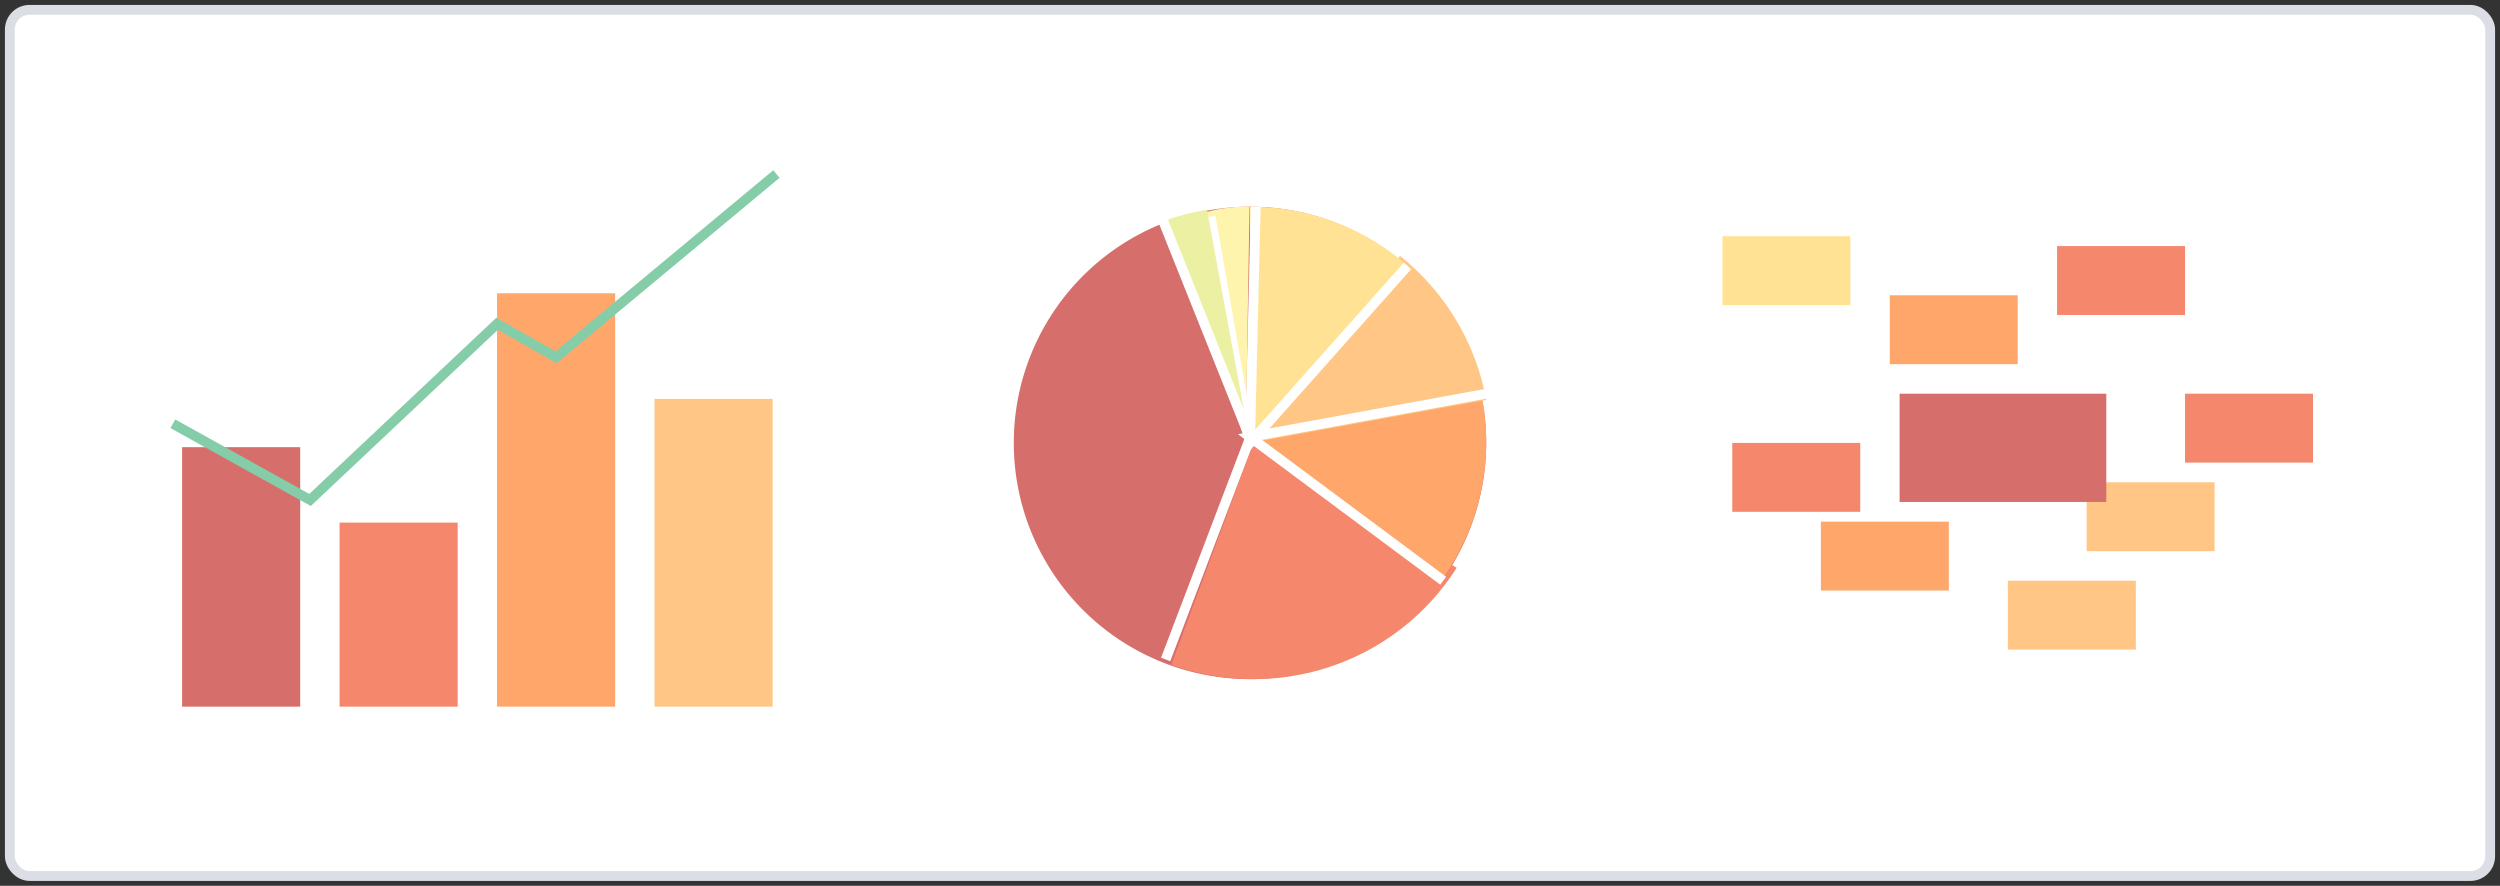 <svg xmlns="http://www.w3.org/2000/svg" viewBox="0 0 254 90" class="design-iconfont">
  <rect x="0" y="0" width="254" height="90" fill="#333333" stroke="none"/>
  <g transform="translate(1 1)" fill="none" fill-rule="evenodd">
    <rect stroke="#DCDEE5" fill="#FFF" width="252" height="88" rx="2"/>
    <path fill="#D66F6B" d="M24 0A24 24 0 1 0 24 48A24 24 0 1 0 24 0Z" transform="translate(102 20)"/>
    <path d="M24.348,24 L45,36.686 C40.704,43.48 33.061,48 24.348,48 C21.415,48 18.603,47.488 16,46.549 L24.348,24 Z" fill="#F5876C" transform="translate(102 20)"/>
    <path d="M47.483,19 C47.822,20.597 48,22.252 48,23.949 C48,29.202 46.292,34.059 43.398,38 L24,23.949 Z" fill="#FFA66B" transform="translate(102 20)"/>
    <path d="M39.247,5 C43.74,8.595 46.93,13.743 48,19.629 L24,24 Z" fill="#FFC685" transform="translate(102 20)"/>
    <path d="M24,0 C30.132,0 35.732,2.256 40,5.975 L24,24 Z" fill="#FFE294" transform="translate(102 20)"/>
    <path d="M23.5,0 C23.651,0 23.801,0.002 23.951,0.007 L23.557,24 L16.792,1.626 C18.872,0.576 21.134,0 23.5,0 Z" fill="#FFF4AD" transform="translate(102 20)"/>
    <path stroke="#FFF" d="M20 1L24 24" transform="translate(102 20)"/>
    <path d="M19.631,0.31 L24,24 L15.353,1.415 C16.727,0.921 18.157,0.549 19.631,0.31 Z" fill="#EBF0A3" transform="translate(102 20)"/>
    <path stroke="#FFF" d="M15 1L24 23.513 15.432 46" transform="translate(102 20)"/>
    <path stroke="#FFF" d="M24.578 0L24 24 40 6.019" transform="translate(102 20)"/>
    <path stroke="#FFF" d="M48 19L24 23.401 43.626 38" transform="translate(102 20)"/>
    <g>
      <path fill="#FFA66B" d="M17 6H30V13H17z" transform="translate(174 23)"/>
      <path fill="#FFE294" d="M0 0H13V7H0z" transform="translate(174 23)"/>
      <path fill="#F5876C" d="M1 21H14V28H1z" transform="translate(174 23)"/>
      <path fill="#F5876C" d="M47 16H60V23H47z" transform="translate(174 23)"/>
      <path fill="#FFC685" d="M37 25H50V32H37z" transform="translate(174 23)"/>
      <path fill="#FFC685" d="M29 35H42V42H29z" transform="translate(174 23)"/>
      <path fill="#FFA66B" d="M10 29H23V36H10z" transform="translate(174 23)"/>
      <path fill="#D66F6B" d="M18 16H39V27H18z" transform="translate(174 23)"/>
      <path fill="#F5876C" d="M34 1H47V8H34z" transform="translate(174 23)"/>
    </g>
    <g>
      <path fill="#D66F6B" d="M0.5 27.432H12.5V53.797H0.5z" transform="translate(17 17)"/>
      <path fill="#F5876C" d="M16.5 35.096H28.5V53.797H16.5z" transform="translate(17 17)"/>
      <path fill="#FFA66B" d="M32.5 11.797H44.5V53.797H32.5z" transform="translate(17 17)"/>
      <path fill="#FFC685" d="M48.5 22.527H60.5V53.797H48.5z" transform="translate(17 17)"/>
      <path stroke="#85CCA8" stroke-linecap="square" d="M0 25.297L13.5 32.797 32.5 14.898 38.5 18.297 60.5 0" transform="translate(17 17)"/>
    </g>
  </g>
</svg>
